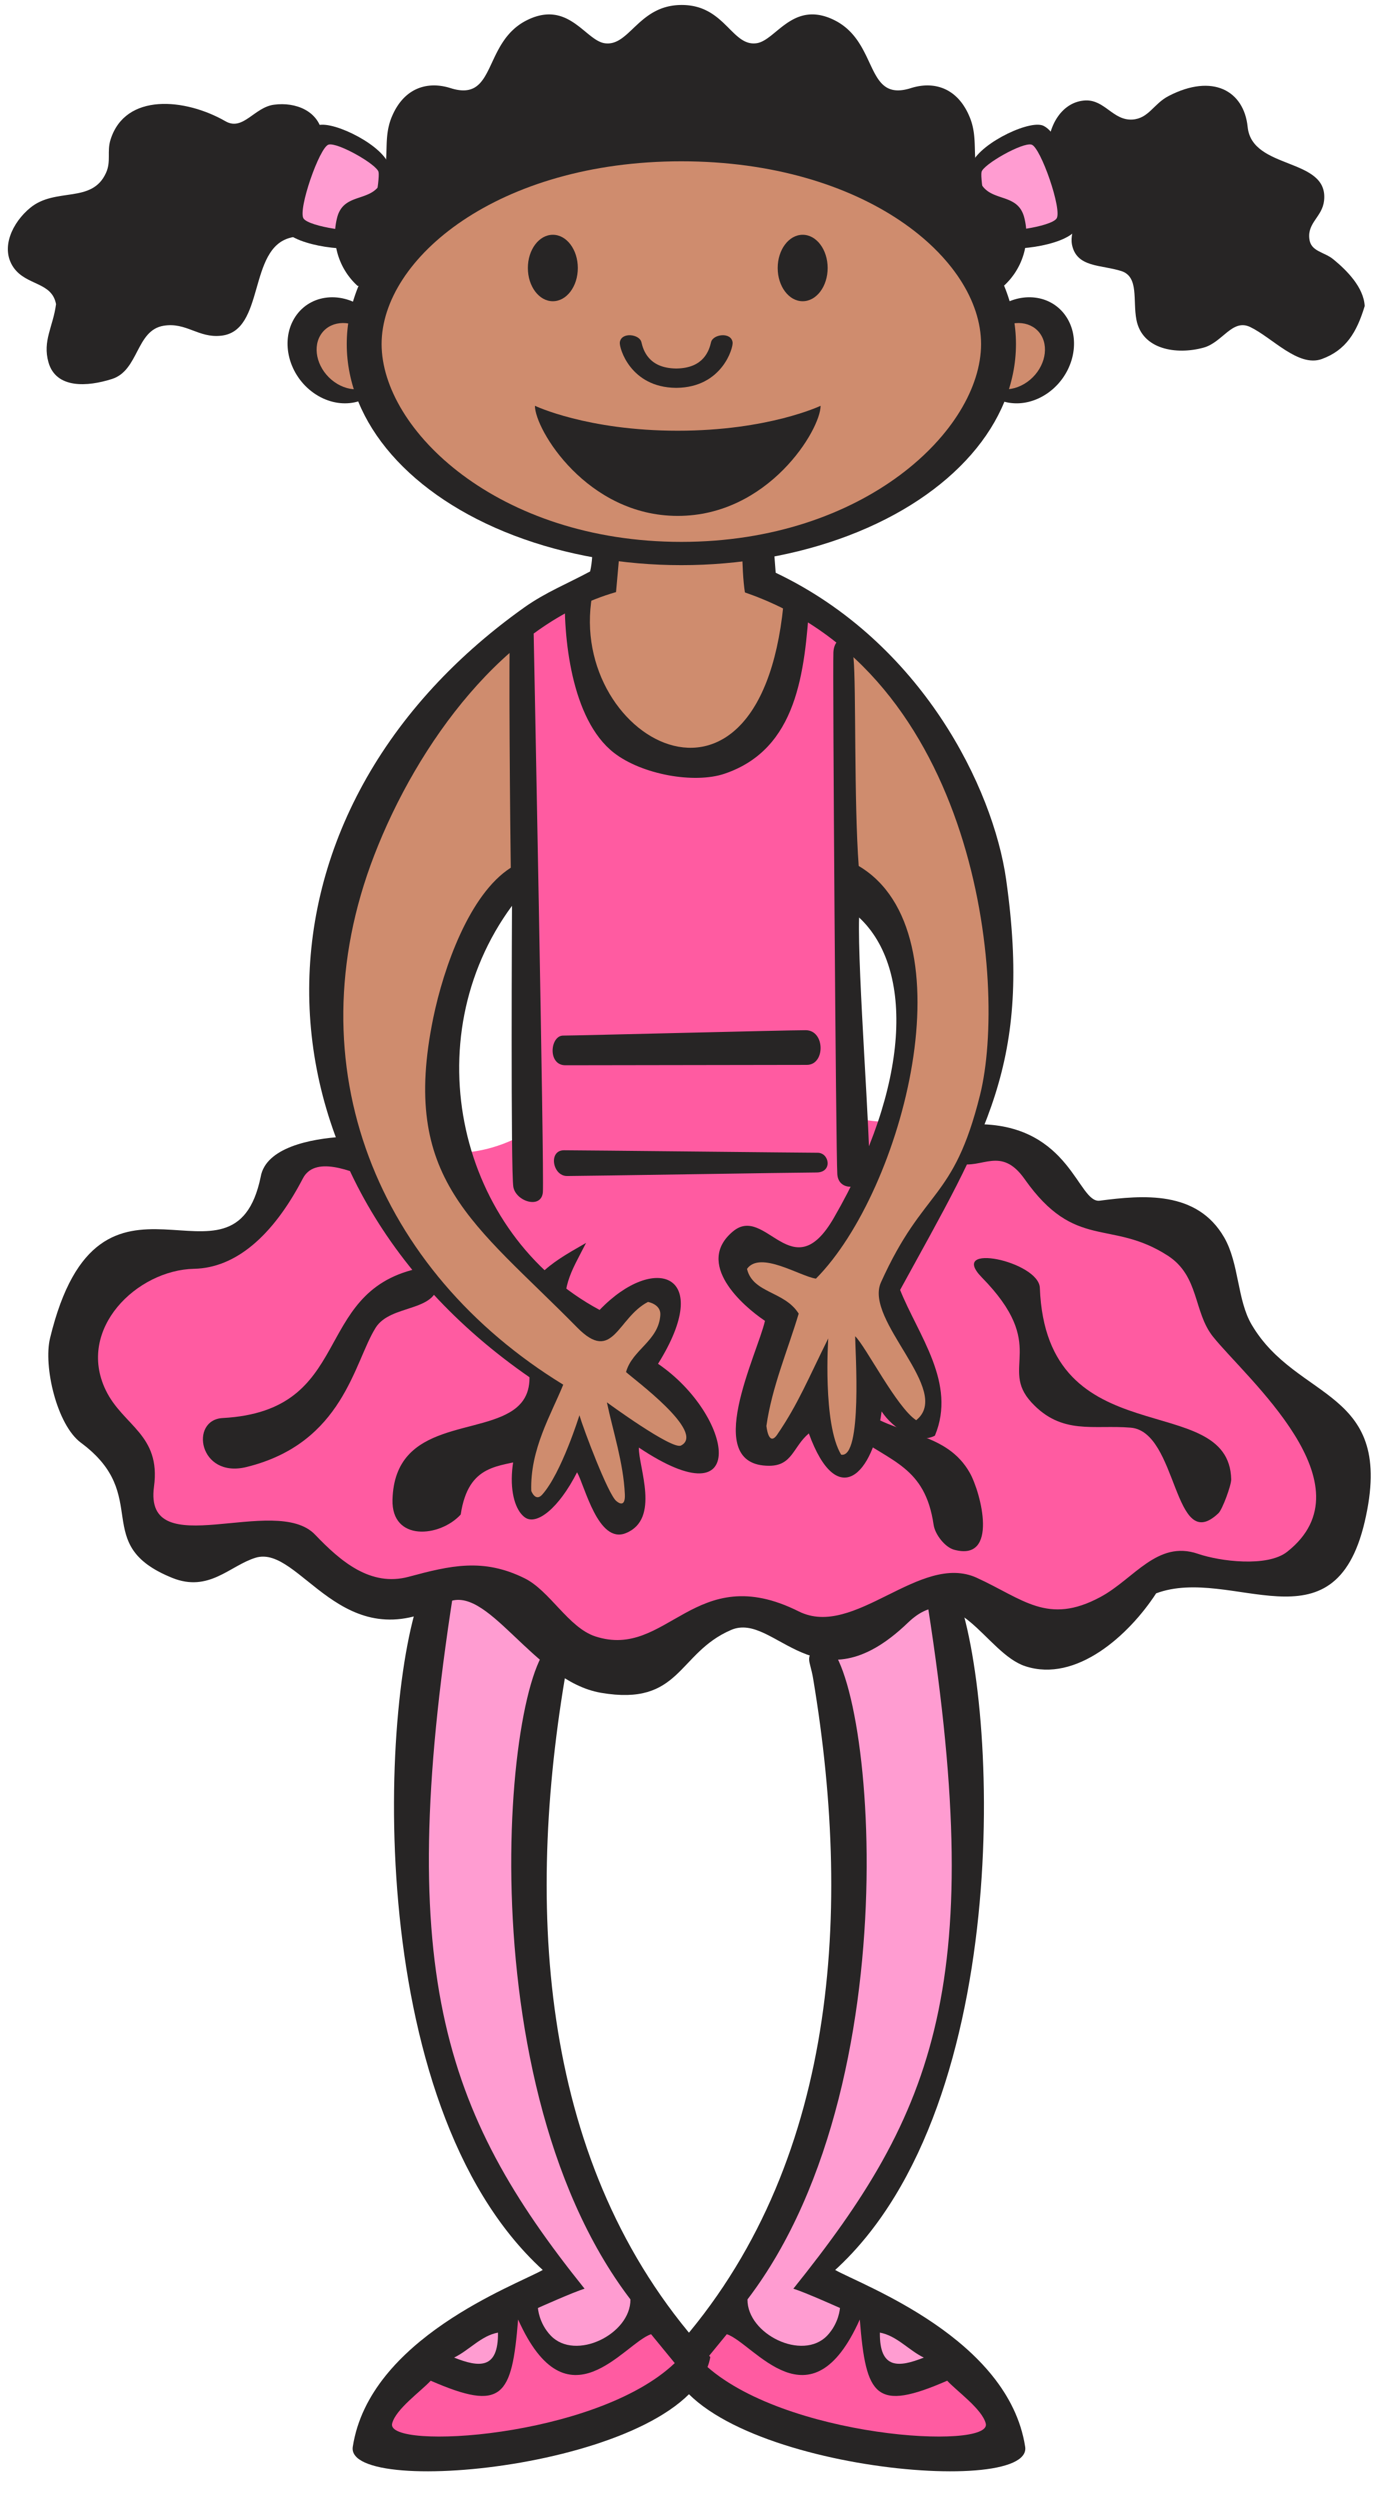 <svg xmlns="http://www.w3.org/2000/svg" version="1.1" id="Layer_1" x="0" y="0" width="62.08" height="111.161" viewBox="43.651 25.779 62.08 111.161" xml:space="preserve"><defs><style/></defs><path fill="#FF5BA1" d="M67.016 76.189l-.404-22.767 3.097-1.331c-1.144 3.03.875 6.505 3.771 7.392 3.099.924 5.15-3.29 5.388-6.8 2.423 1.109 2.354.591 2.558 3.474.268 3.697-1.09 19.163.809 19.441 2.02.295 3.938-.333 6.06.887 2.188 1.256 3.097 2.882 5.521 3.252 3.638.592 4.344 4.324 6.733 7.393 2.054 2.623 4.074 7.872 1.077 8.871-2.93.996-5.588-1.221-7.943 1.033-2.693 2.589-5.961-1.59-9.156.148-1.482.812-2.258 1.885-3.906 1.773-1.717-.148-2.456-1.626-4.174-1.479-2.729.222-4.208 3.179-6.734 2.07-2.457-1.109-3.534-3.438-6.193-3.253-1.785.11-2.896 1.071-4.58.44-1.414-.516-1.75-2.104-3.231-2.362-1.65-.297-2.626.664-4.31.591-1.987-.074-1.481-3.068-2.29-5.025-.707-1.738-2.625-2.219-2.425-4.141.27-2.699 2.66-3.807 5.117-3.99 3.468-.261 4.208-5.026 7.676-5.026 2.994.003 4.744.927 7.539-.591z"/><path fill="#272525" d="M64.139 93.129c.688-4.592 5.569.766 4.662-8.213-.199-1.98.194-2.463.913-3.867-1.161.68-2.751 1.45-2.91 3.23-.108 1.228 1.058 3.049-.179 4.09-1.521 1.279-5.422.529-5.52 4.1-.048 1.871 2.104 1.677 3.034.66zm17.422-3.585c1.705 1.257 3.23 1.458 3.607 4.037.062.437.51 1.004.909 1.112 1.999.552 1.2-2.533.7-3.42-1.01-1.787-3.074-1.651-4.551-2.65-.447-2.395 3.461-4.443-2.942-6.188 4.441 2.984-.414 5.124 2.277 7.109zm-28.008-.706c5.87-.322 3.923-5.544 8.621-6.634.6.019.993-.116.963.601-.057 1.346-2.11.954-2.78 2.016-.964 1.529-1.43 5.134-5.744 6.195-2.123.522-2.542-2.098-1.06-2.178z"/><path fill="#CF8C6E" d="M70.247 50.394c1.11 1.645-2.02 2.439-3.637 3.549-2.087 1.423-2.945 2.679-4.443 4.804-3.08 4.361-4.14 7.854-3.973 13.305.084 2.828.942 4.397 2.155 6.875.875 1.774 4.242 6.208 7.406 8.132.536.323.152 1.107 0 1.772-.337 1.46-1.885 3.253-.404 3.844 1.127.074 1.397-1.22 2.155-2.144.454 1.222.74 2.586 1.953 2.662 1.027.055.455-2.387 0-3.401 1.364 0 3.619 1.719 3.569.224-.068-1.775-1.549-2.07-2.762-3.254.909-1.348 1.263-2.068 1.078-3.769-1.7 0-3.013 2.291-4.242 1.034-1.346-1.367-2.188-2.088-3.435-3.623-2.271-2.789-3.533-5.672-2.423-9.165 1.011-3.178 3.484-6.135 3.771-7.317.185-.795-.589-6.93-.336-10.57l2.222-.666c0 3.53 1.952 6.375 5.117 7.097 1.902.425 3.634-.776 4.241-2.809.474-1.571.319-2.531.673-4.14.926.609 2.021.518 2.356 1.627.707 2.328-.873 9.092.271 10.349 1.06 1.164 1.516 1.719 1.817 3.326.64 3.344.623 6.135-.674 9.239-.707 1.718-1.06 2.624-2.356 3.846-1.144 1.07-2.39.163-3.904.44 0 1.129 1.011 1.388 1.685 2.219.758.94-.269 1.996-.674 3.179-.37 1.09-.96 2.198-.2 3.03.756.831 1.531-.868 2.289-1.7.943.685.891 2.883 1.952 2.438 1.06-.443.926-1.774 1.01-3.028.791.572.959 1.623 1.886 1.623.856 0 .856-1.365.674-2.289-.455-2.145-2.738-3.759-1.414-5.396 2.623-3.252 3.838-6.357 4.512-11.014.252-1.829-.875-9.37-2.561-11.458-2.777-3.437-4.174-7.392-8.348-7.392-.202-1.183.84-1.959.402-3.031-.438-1.071-1.684-.424-2.761-.37-.926.055-1.431.424-2.356.444-.994.036-2.594.442-2.291 1.478z"/><path fill="#FF9CD1" d="M79.945 98.811c1.517 7.279 1.48 11.826.134 19.07-.772 4.104-1.614 6.801-3.904 9.905-1.073 1.456 1.921 3.028 3.638 2.81 1.211-.147 2.49-2.589.472-3.623.641-2.105 2.153-2.662 3.098-4.582 2.255-4.619 3.366-7.393 3.702-12.641.234-3.809-.52-13.641-1.75-13.307-1.083.296-3.873 1.257-5.39 2.368z"/><path fill="#272525" d="M78.932 127.555c.516.159 2.072.858 2.072.858s-.037.67-.568 1.229c-1.095 1.146-3.558-.063-3.545-1.609 7.703-10.1 5.367-29.9 3.145-29.23-.624.801-.378.695-.223 1.635 1.809 10.822.937 22.177-6.474 30.158.884 4.831 16.263 6.344 15.901 3.99-.741-4.803-7.206-7.168-8.449-7.863 8.118-7.408 7.253-25.949 5.275-30.439l-1.274.162c2.834 17.507.457 23.236-5.86 31.109z"/><path fill="#FF5BA1" d="M75.973 129.579l-1.053 1.285c3.508 3.339 12.866 3.885 12.568 2.688-.159-.643-1.288-1.44-1.715-1.905-3.188 1.39-3.613.72-3.887-2.722-2.195 4.905-4.706 1.059-5.913.654z"/><path fill="#FF9CD1" d="M82.779 129.508c-.019 1.646.844 1.551 1.953 1.111-.673-.327-1.201-.973-1.953-1.111zM68.632 98.811c-1.516 7.279-1.482 11.826-.135 19.07.773 4.104 1.616 6.801 3.905 9.905 1.073 1.456-1.92 3.028-3.637 2.81-1.212-.147-2.492-2.589-.472-3.623-.639-2.105-2.155-2.662-3.097-4.582-2.255-4.619-3.367-7.393-3.703-12.641-.235-3.809.775-12.418 1.75-13.307 1.382-1.255 3.874 1.257 5.389 2.368z"/><path fill="#272525" d="M69.646 127.555c-.515.159-2.073.858-2.073.858s.036.67.57 1.229c1.095 1.146 3.557-.063 3.544-1.609-7.703-10.1-5.368-29.9-3.146-29.23.626.801.38.695.224 1.635-1.808 10.822-.938 22.177 6.474 30.158-.883 4.831-16.263 6.344-15.9 3.99.741-4.803 7.204-7.168 8.448-7.863-8.117-7.408-7.252-25.949-5.276-30.439l1.426-.463c-2.835 17.506-.608 23.861 5.709 31.734z"/><path fill="#FF5BA1" d="M72.604 129.579l1.053 1.285c-3.506 3.339-12.864 3.885-12.568 2.688.159-.643 1.289-1.44 1.715-1.905 3.188 1.39 3.613.72 3.887-2.722 2.194 4.905 4.707 1.059 5.913.654z"/><path fill="#FF9CD1" d="M65.796 129.508c.02 1.646-.842 1.551-1.952 1.111.675-.327 1.202-.973 1.952-1.111z"/><path fill="#272525" d="M78.146 51.249c6.481 3.084 9.668 9.549 10.248 13.642 1.155 8.183-.896 11.272-4.715 18.251.811 2.024 2.521 4.148 1.547 6.479-.736.405-1.873-.31-2.369-1.078-.371 2.83-1.979 4.437-3.237.979-.704.592-.729 1.439-1.763 1.439-3.042.004-.526-4.954-.188-6.445-1.01-.675-3.131-2.555-1.421-3.979 1.46-1.216 2.643 2.595 4.486-.604 3.388-5.865 3.574-11.067 1.121-13.354-.076 2.368.537 10.217.444 11.162-.093.942-1.354 1.108-1.413.258-.06-.853-.212-22.468-.174-23.215s.777-.899.896.279c.117 1.177.018 6.416.23 9.225 4.982 2.952 1.993 14.429-1.902 18.351-.711-.102-2.475-1.256-3.066-.434.261 1.093 1.662.977 2.299 1.99-.496 1.656-1.188 3.256-1.436 4.992 0 0 .09.953.479.39.926-1.353 1.377-2.481 2.271-4.28 0 0-.256 3.801.574 5.17.955.18.625-4.646.623-5.266.473.451 1.834 3.152 2.713 3.734 1.646-1.312-2.334-4.431-1.565-6.133 1.912-4.234 3.218-3.564 4.405-8.33 1.23-4.931-.107-18.789-10.455-22.347-.168-1.036-.125-3.104-.125-3.104l1.336.184.157 2.044z"/><path fill="#272525" d="M71.046 52.109c-4.951 1.417-8.83 6.719-10.755 11.709-3.625 9.394.184 18.502 8.407 23.536-.538 1.328-1.479 2.871-1.422 4.724 0 0 .185.504.488.165.856-.958 1.654-3.529 1.654-3.529.182.621 1.261 3.484 1.634 3.809.159.14.411.252.386-.295-.063-1.396-.523-2.785-.799-4.088 0 0 2.899 2.127 3.297 1.92 1.128-.586-2.134-2.97-2.445-3.267.272-.996 1.454-1.384 1.525-2.541.029-.478-.55-.577-.55-.577-1.365.707-1.549 2.764-3.15 1.135-4.585-4.66-7.886-6.547-6.397-13.77.46-2.232 1.609-5.503 3.446-6.674-.021-1.292-.108-10.293-.022-10.57.179-.572.893-.466 1.039.09 0 0 .478 24.156.41 24.913-.068.759-1.195.415-1.313-.237-.12-.656-.06-12.502-.06-12.502-4.371 5.938-2.396 14.596 3.897 17.971 2.425-2.534 5.121-1.647 2.598 2.395 3.352 2.289 4.136 7.065-.853 3.725-.02.867.969 3.182-.581 3.806-1.232.498-1.826-2.116-2.167-2.706-.818 1.611-1.787 2.35-2.296 2.021-.732-.473-1.144-2.735.811-5.824-13.461-8.79-14.041-25.286-.858-34.66.939-.667 1.93-1.062 2.924-1.598.197-.851.05-1.851.05-1.851l1.371-.244-.269 3.014z"/><path fill="#272525" d="M68.795 73.151c-.803 0-.681-1.32-.102-1.32.578 0 9.917-.24 10.786-.24s.883 1.543.051 1.543c-.833.001-9.932.017-10.735.017zm11.216 3.89c.525 0 .677.877-.05.877-.725 0-10.446.158-11.094.158-.648 0-.84-1.146-.134-1.146.705 0 10.749.111 11.278.111z"/><path fill="#272525" d="M55.244 78.111c.224-1.293 2.196-1.697 3.676-1.782 0 0 1.117 1.996 1.625 2.071-1.408-.656-2.913-1.202-3.426-.215-1.347 2.588-3.011 3.978-4.835 4.016-2.543.053-5.243 2.674-3.932 5.395.766 1.59 2.461 1.969 2.147 4.293-.472 3.495 5.395.281 7.164 2.135 1.137 1.189 2.462 2.328 4.162 1.873 1.856-.5 3.313-.846 5.157.068 1.121.555 1.947 2.189 3.139 2.582 3.212 1.055 4.413-3.433 9.052-1.109 2.472 1.233 5.39-2.649 7.915-1.496 2.062.944 3.152 2.113 5.49.859 1.498-.799 2.527-2.547 4.344-1.926.98.337 3.086.605 3.967-.088 3.786-2.979-1.822-7.723-3.298-9.57-.876-1.099-.598-2.693-2.016-3.605-2.538-1.631-4.104-.198-6.36-3.401-1.056-1.498-1.908-.418-2.933-.699.286-.612.61-1.174.919-1.741 4.055.055 4.391 3.528 5.354 3.401 1.924-.249 4.323-.465 5.535 1.634.67 1.163.574 2.78 1.221 3.877 2.027 3.457 6.42 2.812 5.029 8.764-1.367 5.855-5.906 1.933-9.275 3.186-1.219 1.873-3.553 3.977-5.811 3.244-1.781-.576-3.042-4.039-5.232-1.934-4.08 3.923-5.91-.52-7.858.318-2.395 1.03-2.231 3.405-5.79 2.795-3.051-.525-5.077-5.008-6.912-3.979-4.603 2.585-6.458-2.635-8.447-2.026-1.143.351-2.072 1.554-3.702.896-3.683-1.487-.865-3.641-4.063-6.01-1.076-.797-1.675-3.41-1.374-4.648 2.213-9.172 8.165-1.342 9.368-7.178z"/><path fill="#272525" d="M89.893 83.049c.284 7.557 8.412 4.461 8.51 8.514.006.256-.389 1.338-.568 1.508-2.018 1.916-1.782-3.629-3.904-3.805-1.654-.137-3.058.34-4.404-1.115-1.465-1.58.791-2.498-2.211-5.563-1.556-1.587 2.53-.719 2.577.461zm.359-50.578c0-1.129.643-2.176 1.669-2.226.864-.032 1.224.9 2.087.851.73-.049.941-.701 1.61-1.047 1.966-1.02 3.353-.229 3.516 1.375.194 1.93 3.608 1.341 3.399 3.273-.074.719-.746.981-.655 1.702.06.572.655.572 1.072.916.596.49 1.344 1.239 1.389 2.074-.356 1.178-.835 1.963-1.907 2.356-1.046.376-2.195-.945-3.179-1.421-.804-.391-1.235.688-2.087.917-1.206.328-2.727.082-2.979-1.244-.166-.867.117-1.897-.658-2.16-.908-.294-1.997-.146-2.207-1.177-.131-.704.478-1.277.062-1.833-.401-.54-1.327 0-1.55-.654-.207-.638.418-1.014.418-1.702zm-32.259-.705c-.152-1.054-1.195-1.46-2.155-1.331-.875.11-1.379 1.184-2.155.739-1.8-1.034-4.458-1.275-5.116.813-.169.536.033.962-.202 1.479-.623 1.385-2.239.627-3.367 1.552-.791.647-1.347 1.792-.742 2.661.573.813 1.701.628 1.887 1.626-.135 1.017-.607 1.626-.337 2.587.337 1.182 1.734 1.09 2.829.739 1.195-.388 1.061-2.162 2.289-2.366 1.01-.167 1.548.555 2.559.443 1.969-.203 1.178-3.899 3.097-4.361 1.044-.24 1.936-.831 2.086-1.996.134-1.033-.522-1.533-.673-2.585z"/><path fill="#272525" d="M87.828 36.704c.574.316 3.125.051 3.68-.711.662-.908-.641-4.403-1.529-4.647-.705-.194-2.979.933-3.166 1.861-.075.361.138 3.016 1.015 3.497z"/><path fill="#FF9CD1" d="M87.299 33.429c.067-.333 1.818-1.331 2.223-1.22.405.111 1.381 2.919 1.112 3.291-.271.369-2.393.665-2.729.479-.337-.185-.673-2.218-.606-2.55z"/><path fill="#272525" d="M59.956 36.704c-.575.316-3.125.051-3.68-.711-.661-.908.641-4.403 1.53-4.647.703-.193 2.979.934 3.167 1.861.072.361-.14 3.016-1.017 3.497z"/><path fill="#FF9CD1" d="M60.485 33.429c-.067-.333-1.819-1.331-2.222-1.22-.404.111-1.38 2.919-1.111 3.291.269.369 2.389.665 2.727.479.336-.185.672-2.218.606-2.55z"/><path fill="#272525" d="M59.552 38.492a3.069 3.069 0 0 1-.91-3.03c.307-1.22 1.675-.592 2.036-1.773.295-.962.014-1.738.375-2.663.522-1.312 1.567-1.663 2.626-1.331 2.077.666 1.418-2.051 3.429-3.03 1.822-.886 2.572.906 3.429 1.036 1.112.166 1.501-1.701 3.43-1.701 1.93 0 2.225 1.867 3.336 1.7.857-.13 1.608-1.921 3.43-1.036 2.013.98 1.354 3.696 3.432 3.031 1.059-.332 2.104.019 2.624 1.331.362.924.081 1.7.376 2.662.361 1.182 1.729.554 2.036 1.773a3.068 3.068 0 0 1-.911 3.03l-28.738.001zm27.613 4.274c-.617-1.043-.231-2.522.858-3.3 1.092-.779 2.478-.563 3.095.48.618 1.044.233 2.523-.857 3.301-1.092.779-2.477.563-3.096-.481z"/><path fill="#CF8C6E" d="M87.355 42.543c.375.634 1.261.732 1.978.221.717-.511.995-1.44.622-2.072-.376-.633-1.262-.733-1.979-.221-.719.51-.997 1.438-.621 2.072z"/><path fill="none" d="M87.165 42.766c-.617-1.043-.231-2.522.858-3.3 1.092-.779 2.478-.563 3.095.48.618 1.044.233 2.523-.857 3.301-1.092.779-2.477.563-3.096-.481z"/><path fill="none" d="M87.165 42.766c-.617-1.043-.231-2.522.858-3.3 1.092-.779 2.478-.563 3.095.48.618 1.044.233 2.523-.857 3.301-1.092.779-2.477.563-3.096-.481z"/><path fill="#272525" d="M60.685 42.766c.617-1.043.233-2.522-.857-3.3-1.092-.779-2.478-.563-3.096.48-.617 1.044-.233 2.523.858 3.301 1.091.779 2.477.563 3.095-.481z"/><path fill="#CF8C6E" d="M60.496 42.543c-.375.634-1.261.732-1.978.221-.716-.512-.996-1.44-.621-2.072.375-.633 1.26-.733 1.978-.221.718.51.995 1.438.621 2.072z"/><path fill="none" d="M60.685 42.766c.617-1.043.233-2.522-.857-3.3-1.092-.779-2.478-.563-3.096.48-.617 1.044-.233 2.523.858 3.301 1.091.779 2.477.563 3.095-.481z"/><path fill="none" d="M60.685 42.766c.617-1.043.233-2.522-.857-3.3-1.092-.779-2.478-.563-3.096.48-.617 1.044-.233 2.523.858 3.301 1.091.779 2.477.563 3.095-.481z"/><ellipse fill="#272525" cx="73.951" cy="41.08" rx="14.88" ry="9.831"/><path fill="#CF8C6E" d="M87.279 41.08c0 3.814-5.184 8.796-13.328 8.796-8.147 0-13.33-4.982-13.33-8.796 0-3.813 5.182-8.128 13.329-8.128s13.329 4.315 13.329 8.128z"/><path fill="#272525" d="M73.703 42.166h.04c1.212-.018 1.447-.818 1.529-1.171.082-.357.894-.468.958.009.033.245-.47 2-2.488 2.022h-.037c-2.023-.021-2.523-1.777-2.491-2.022.066-.477.878-.366.96-.009.081.352.319 1.152 1.529 1.171zm-6.264 1.658s2.319 1.109 6.351 1.109 6.353-1.109 6.353-1.109c0 1.062-2.318 4.897-6.353 4.897-4.032 0-6.351-3.836-6.351-4.897z"/><ellipse fill="#272525" cx="68.236" cy="37.697" rx="1.111" ry="1.478"/><ellipse fill="#272525" cx="79.346" cy="37.697" rx="1.111" ry="1.478"/><path fill="#272525" d="M79.65 52.524c-.213 3.159-.543 6.558-3.767 7.658-1.364.466-3.699.034-4.93-.926-1.907-1.487-2.261-5.164-2.179-7.301.155-.32 1.066-.66 1.272.002-1.483 6.566 7.623 11.839 8.49.202.394-.075.784.146 1.114.365z"/></svg>